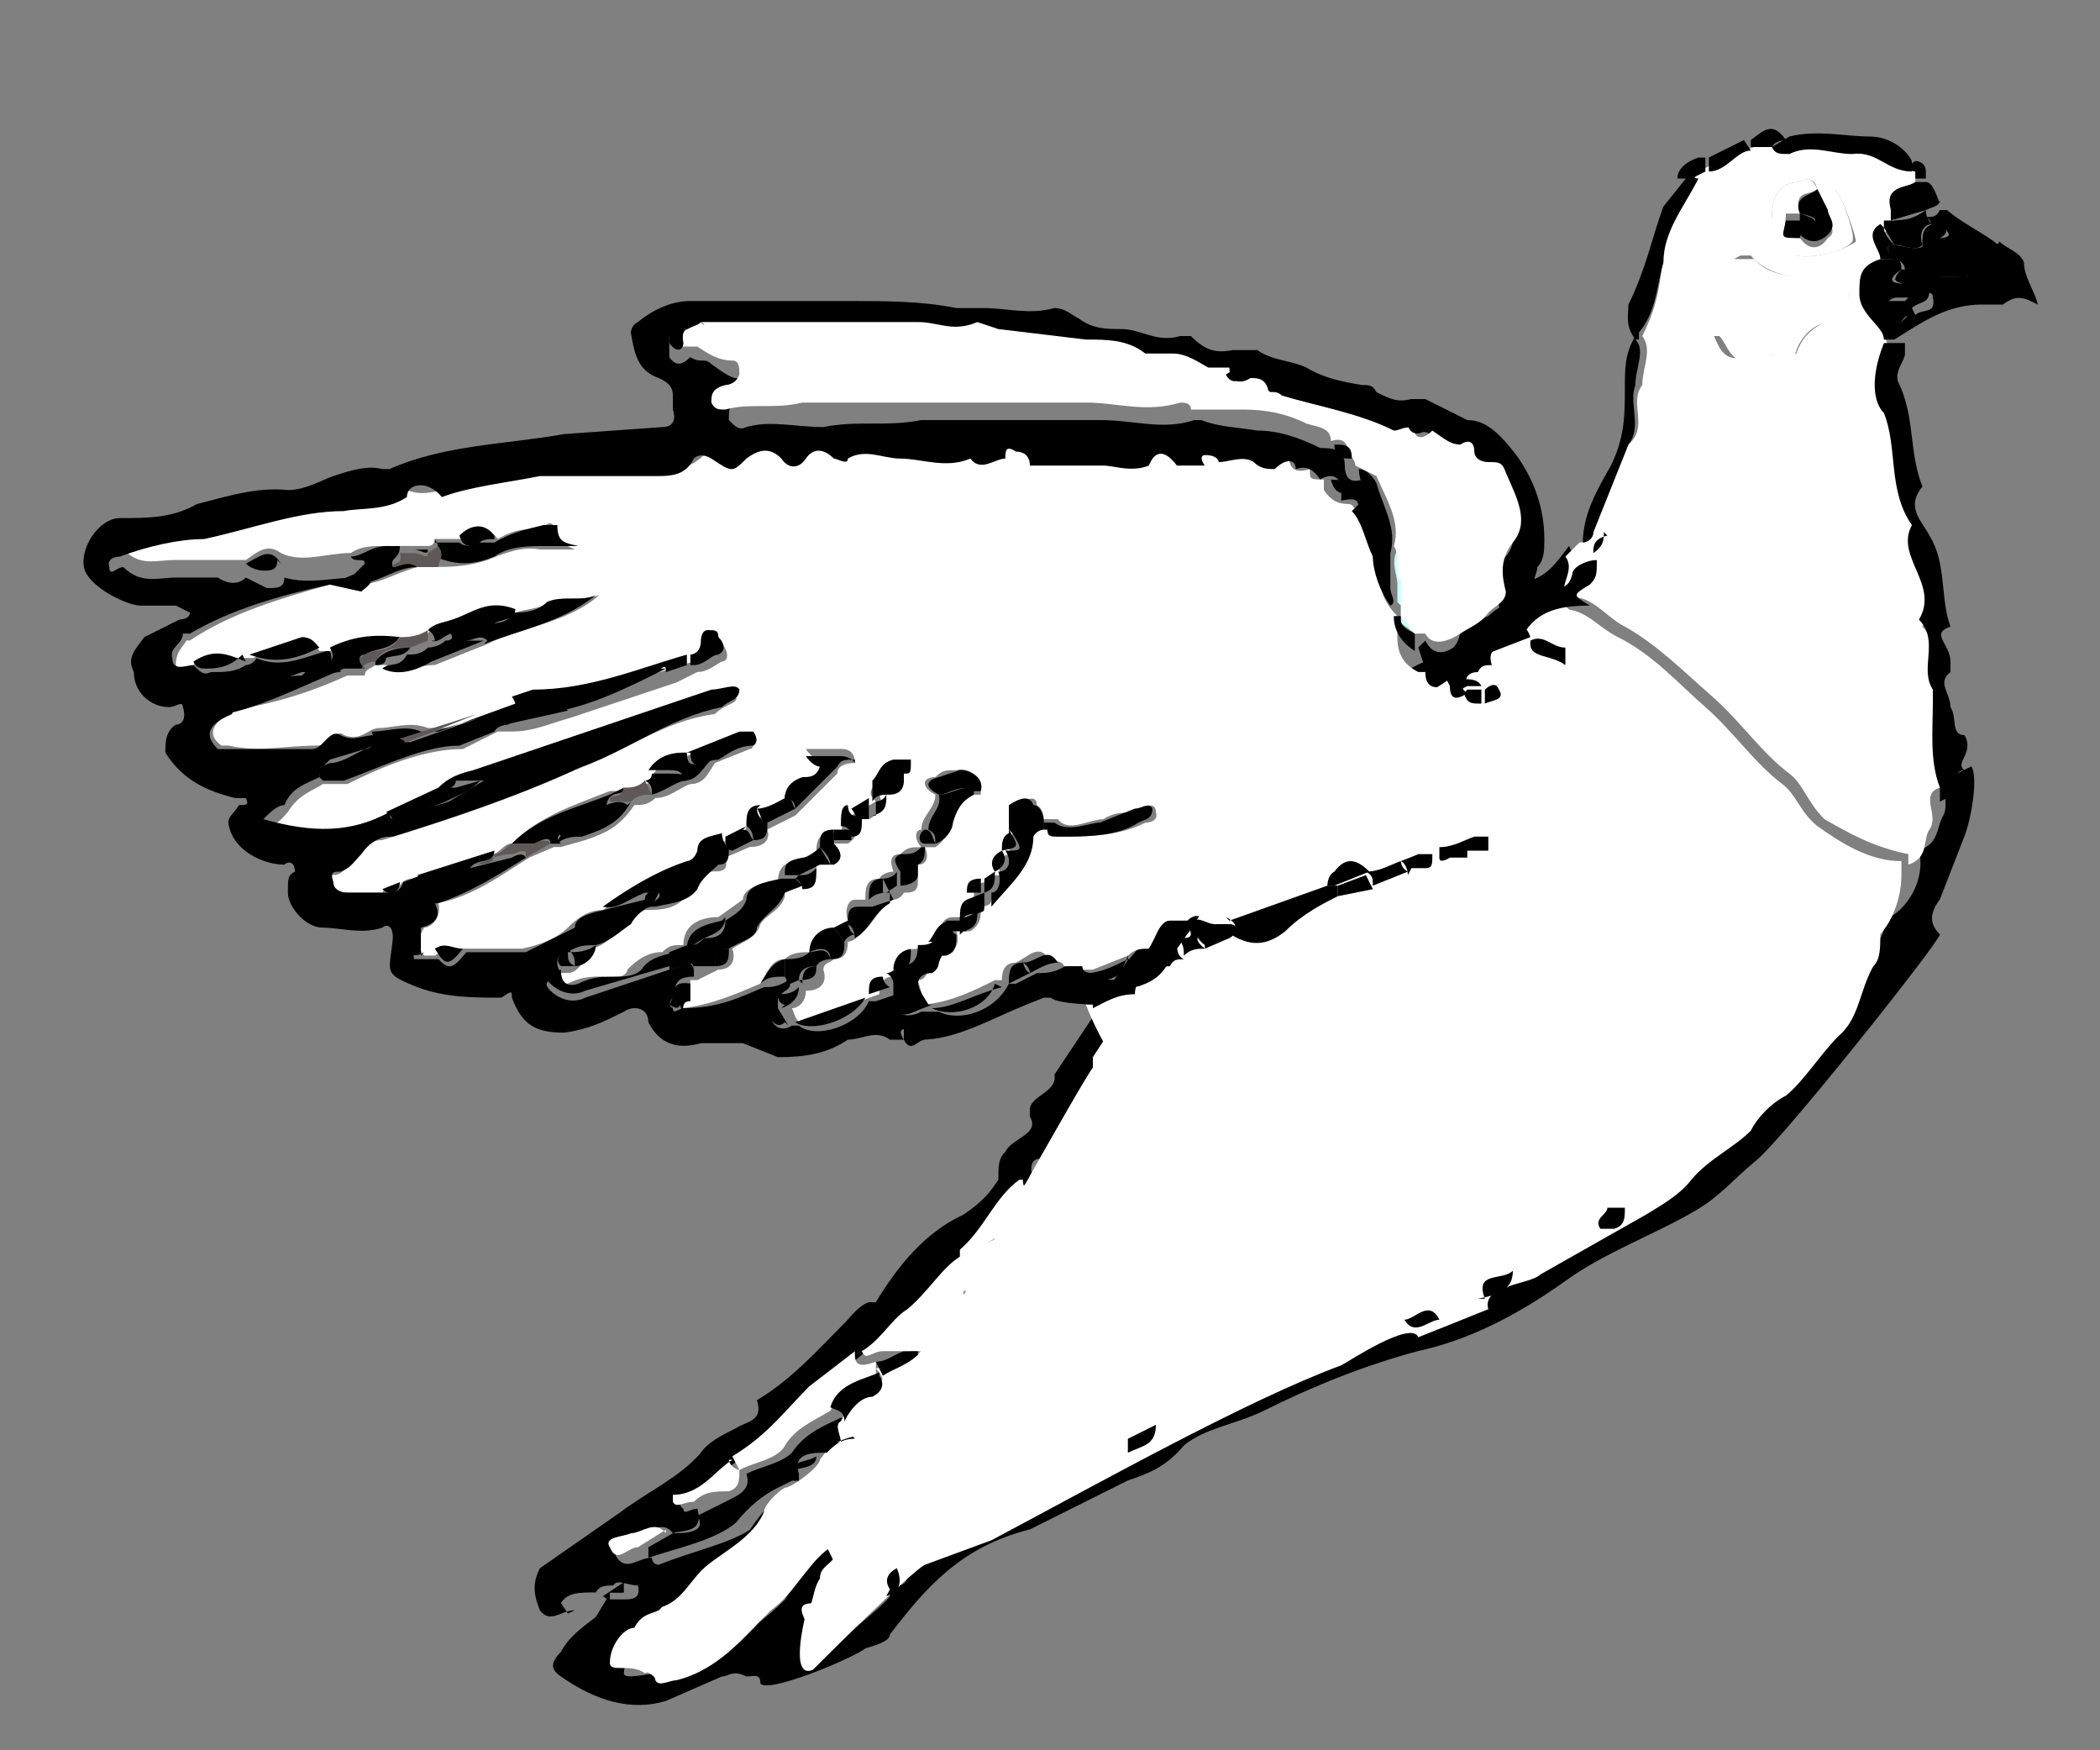 <?xml version="1.0" encoding="utf-8"?>
<!-- Generator: Adobe Illustrator 16.0.0, SVG Export Plug-In . SVG Version: 6.00 Build 0)  -->
<!DOCTYPE svg PUBLIC "-//W3C//DTD SVG 1.1//EN" "http://www.w3.org/Graphics/SVG/1.1/DTD/svg11.dtd">
<svg version="1.1" id="Layer_1" xmlns="http://www.w3.org/2000/svg" xmlns:xlink="http://www.w3.org/1999/xlink" x="0px" y="0px"
	 width="60px" height="50px" viewBox="0.625 10.625 60 50" enable-background="new 0.625 10.625 60 50" xml:space="preserve">
<rect x="0.625" y="10.625" width="60" height="50" fill="#808080" stroke="none"/>
<g id="doveBody">
	<path d="M63.45,30.325c0,0-0.2-0.3,0-0.4"/>
	<path d="M17.05,56.625c-0.4,0-0.7,0.4-1,0c-0.2-0.5-0.2-0.8,0-1.2l2.3-1.6c0.8-0.601,1.7-1,2.3-1.7c0.2-0.3,0.6-0.5,1-0.7
		c0.3-0.198,0.8-0.198,0.6-0.8c1-0.6,1.7-1.398,2.5-2.2c0.2-0.198,0.4-0.5,0.7-0.6h0.2c0.6-1,1.4-2,2.5-2.5c0.6-0.4,0.8-0.7,1-1
		c0-0.4,0-0.601,0.2-0.8c0.2-0.4,1-0.5,0.7-1v-0.2c0-0.4,0.8-0.5,0.7-1l1.2-1.8c0.5-1,1-1.7,2-2.602c0.399-0.8,1-1.6,1.6-2.3
		c0.601-0.7,1-1.6,2-2c0.3-0.3,0.3-1,0.8-1c0.301,0,0.801,0,0.7-0.7l0.7-0.3c0.3-0.2,1,0,0.8-0.8c0.3,0,0.5-0.2,0.8-0.3
		c0.4-0.2,1-0.2,1-1l0.801-0.3c0.5-0.5,1-0.3,1-1c0.601,0,1-0.6,1.301-1c0.3,0.5-0.2,1,0,1.3l-1.5,0.7c-0.301,0.2-0.5,0.4-0.301,0.7
		c-1,0.4-1.399,1.2-2.301,1.6c-0.5,0.8-1.3,1-2,1.6c-0.699,0.4-1.3,1-2,2l-2,2.4c-0.699,0.8-1,1.701-2,2.5l-1.3,2.301
		c-0.2,0-0.6,0.5-0.3,1c-0.4,0-0.6,0.199-0.8,0.6c0,0.301,0,0.7-0.6,0.801c-0.3,0-0.3,0.301-0.2,0.601h-0.1c-0.7,0.6-1,1.5-1.8,2
		v0.2c-0.6,0.3-1,1-1.5,1.5c-0.6,0.398-0.8,1-1.5,1.3l-1.2,1c-0.8,0.8-1.4,1.5-2.3,2c-0.5,0.3-1,1-1.6,1c0,0-0.2,0.3,0,0.399
		c0,0.199,0.2,0,0.4,0c0.2,0.699-0.4,0.601-0.7,0.699c-0.3-0.398-0.7,0-1,0c-0.2,0.301-0.8,0.4-0.6,0.7c0.3,0.399,0.6,0,1,0
		c0,0,0,0.2,0.2,0.2c1-0.4,2-0.6,2.6-1c0.4-0.6,0.8-1,1.2-1c0,0,0.2,0.3,0,0.4c-0.3,0-0.4,0-0.5,0.299c-0.3,0.701-1,1-1.5,1.399
		c-0.5,0.5-0.7,1-1.3,1.302v0.4c-0.2,0-0.5,0-0.7,0.3c-0.3,0.2-0.8,0.601-0.8,1c0,0.2,0.7,0,1,0v0.2c1.3-0.6,2.6-1.3,3.6-2.3
		c0.4-0.7,1-1,1.3-2h0.4c0,0.399,0.2,0.6,0.3,0.7c-0.6,0.3-1,0.699-1,1.398c-0.7,0.301,0.3,1-0.2,1v0.4h0.2c0.2,0,1.8-1.301,2-1.6
		c0-0.201,0-0.302,0.2-0.302c0.3,0,0.4-0.3,0.2-0.6h0.4l5-2.8l1.2-0.5c0.4-0.2,1-0.2,0.8-0.801l7-3c0.4,0.399,0.801,0,1,0
		l1.301-0.699c0.399,0,1-0.2,1-0.801c0.699-0.301,2.199-1.5,2.399-1.301c0,0.2,0.2,0,0.4,0c0.3,0,0.399-0.199,0.3-0.5
		c0.5-0.3,1-0.398,1.398-0.8c0.5-0.7,1.201-1,1.802-1.5l0.8-1c0.8-0.3,1-1.2,1.6-1.7c0.602-0.6,0.801-1.398,1.301-2
		c0-0.3,0.399-0.6,0.301-1c0.699-0.3,1.199-1.2,1-2c0.6-0.2,0.5-0.7,0.699-1c0.199-0.4-0.199-1,0.399-1.2l0.4-0.2
		c0.198,0.3,0,1.5-0.2,2l-0.7,1.8c-0.3,0.4-0.3,0.7,0,1c0,0.2-4.6,6-5.3,6.5c-0.602,0.5-1,1-1.7,1.4c-1.2,0.698-2.6,1.198-3.7,2
		c-1.398,1-2.8,1.698-4.199,2c-1.5,0.398-3,1-4.399,1.698c-0.8,0.399-1.7,0.5-2.301,1c-0.5,0.601-1,0.802-1.6,1l-2.8,1.399
		c-2,0.5-3,1.701-4,3c0,0.201-0.4,0.301-0.7,0.4c-0.4,0.301-2.8,1.301-3,1c0-0.301-0.2-0.199-0.4-0.199c-0.4-0.201-0.5,0-0.7,0
		l-1.6,0.699c-1,0.301-2,0-3-0.699c-0.3-0.201-0.3-0.4,0-0.701c0.2-0.399,0.6-0.699,1-1l0.3-0.5h0.5c0.2,0,0.5,0,0.4-0.399
		c-0.3,0-0.6-0.198-0.7,0c-0.2,0-0.4,0-0.5,0.2c-0.5,0-0.8,0-1,0.3l0.2,0.302L17.05,56.625z"/>
	<path fill="#FFFFFF" d="M56.05,33.125c-0.6,0.2,0,0.8-0.3,1.2c-0.2,0.3,0,0.8-0.602,1v-0.3c-1-0.2-1.698-0.6-2.398-1
		c-0.5-0.5-0.602-1-1-1.3c-0.8-0.6-1.4-1.5-2.2-2.2c-0.8-0.7-1.6-1.5-2.5-2c-0.6-0.3-1-1-1.7-0.8c-0.199-0.4,0.301-0.8,0-1.2
		l0.4-0.4c0,0,0.3,0,0.398-0.3l1-2.5c0.602-0.5,0-1.2,0.4-1.7c0-0.5,0.301-1,0-1.4c0.5-1,0.5-1.6,0.6-2.3c0-1,0.602-1.6,1-2.4
		l0.4-0.2c0.5,0,0.801-0.4,1.2-0.5h0.601c0,0,0.199,0.2,0.5,0c0.601-0.2,1.199,0,1.799,0c0.701,0,1,0.7,1.701,0.6v0.4
		c-0.201,0.2-0.801,0-0.601,0.7v0.5l-0.2,0.2c-0.6,0.2-0.199,0.6,0,1c-0.6,0-0.8,0.4-0.699,1c0,0.5,0.699,0.8,0.699,1.3
		c-0.4,0.8-0.3,1.6,0,2c0.4,1,0,2.3,0.801,3.2c-0.5,1,0.799,1.8,0.199,2.8c0.6,0.6,0,1.4,0.4,2v0.3c0,1,0,1.7,0.199,2.5
		L56.05,33.125z M52.55,16.125c0-0.3-0.2-0.5-0.5-0.3c-0.399,0-0.8,0.2-0.8,1c0,0.4,0,0.8,0.398,1c0.5,0.3,1.602,0,2-0.3
		c0-0.2-0.398-1.3-0.6-1.5h-0.5L52.55,16.125L52.55,16.125z M49.55,20.125c0.2,0.4,0.3,1,1.2,0.6h0.398c0.4,0.2,0.701,0,0.802,0
		c0.198-0.6,0.6-0.8,1-1c0.399,0,0.5-0.6,0.5-0.8c0-0.4-0.4,0-0.601,0h-0.201c-0.6-0.5-1.398-0.3-2-1H50.35c-0.801,0.4-1,1-0.5,2.3
		l-0.201-0.2L49.55,20.125z"/>
	<path d="M56.05,33.125c-0.3-0.8-0.2-1.6-0.2-2.5v-0.3c-0.398-0.6,0.2-1.4-0.398-2c0.6-1-0.7-1.8-0.2-2.7c-0.7-1-0.399-2.2-0.8-3.2
		c-0.301-0.3-0.4-1,0-2h0.6v0.3c0,0.2-0.3,0.5-0.199,0.8c0.5,1,0.299,2,0.699,3c-0.5,0.6,0,1,0.2,1.4c0.5,0.8,0.3,1.8,0.601,2.6
		c-0.601,0.2,0,0.5,0,1v0.3c-0.399,0.3,0,0.6,0,1c0.199,0.3,0,0.8,0.399,0.8c0.3,0.5-0.3,0.8,0,1c-0.3,0-0.3,0.4-0.3,0.7l-0.4,0.2
		v-0.2L56.05,33.125L56.05,33.125z"/>
	<path d="M55.05,20.325h-0.6c0-0.4-0.7-0.7-0.7-1.3c0-0.5,0-0.8,0.6-1h0.301c0.199,0,0.301,0,0.301,0.3c-0.602,0.4,0,0.4,0,0.4
		c0.6-0.2,1-0.2,1.5-0.2c0.3,0,1.199,0,1-0.8c0,0,0.199,0,0.3-0.2c0.2,0.2,0.601,0.3,0.7,0.6c0,0.4,0.3,0.8,0.398,1.2
		c-0.398-0.2-0.6-0.3-1,0h-0.6c-1,0-1.7,0.5-2.5,1H55.05z M55.35,19.625c0.2-0.2,0.602,0,0.5-0.5c0-0.3-0.398,0-0.6,0h-0.4
		c-0.3,0-0.3,0.2-0.3,0.4c0,0.2,0,0.3,0.4,0.3l0.198-0.2H55.35z"/>
	<path d="M47.35,20.325c0.301,0.3,0,0.8,0,1.3c-0.199,0.5,0.2,1.2-0.199,1.7l-1,2.5c0,0.2-0.199,0.3-0.301,0.3
		c0-0.8,0.4-1.5,0.801-2.2c0.399-0.8,0.399-1.5,0.399-2.2c0-0.6,0-1,0.3-1.5V20.325z"/>
	<path d="M47.35,20.325c-0.3-0.4-0.199-0.7-0.199-1c0.5-1,0.699-2,1-2.8l0.801-1c0,0,0,0.2,0.199,0.2c-0.399,0.8-1,1.5-1,2.4
		c-0.2,0.7-0.2,1.4-0.7,2v0.2H47.35z"/>
	<path d="M55.05,18.325c0-0.2-0.2-0.3-0.399-0.3c0-0.2-0.199-0.3,0-0.4c0.399,0,0.699,0.2,1,0c0,0,0.301,0,0.399-0.2
		c0,0,0.4,0,0.2-0.2c0-0.2-0.3,0-0.4,0c0,0,0-0.3-0.199-0.4c0.199,0,0.301,0,0.399-0.2h0.2c0.6,0.5,1.2,0.7,1.7,1.2
		c-0.302,0-0.4,0-0.601,0.2c-1-0.3-1.701,0.3-2.601,0.6l0.2-0.2L55.05,18.325z"/>
	<path d="M55.25,15.525c-0.7,0-1-0.6-1.7-0.5c-0.6,0-1.2-0.3-1.8,0c-0.3,0-0.4,0-0.5-0.2l0.5-0.3c0.8-0.2,1.6,0,2.3,0
		c0.5,0,1,0.3,1.2,0.7v0.2V15.525z M56.05,16.325c0,0.2-0.2,0.2-0.399,0.3c-0.199-0.7-0.699,0-1,0c-0.199-0.7,0.399-0.6,0.699-0.8
		h0.301c0.199,0,0.301,0.4,0.399,0.6V16.325z"/>
	<path d="M50.648,14.925c-0.398,0-0.698,0.6-1.198,0.6v-0.4l1-0.5L50.648,14.925z"/>
	<path d="M50.648,14.925v-0.3c0.302-0.2,0.602-0.6,1,0c0,0-0.299,0-0.398,0.2h-0.602V14.925z M49.35,15.125v0.4l-0.399,0.2h-0.4
		c0-0.3,0.3-0.5,0.601-0.6H49.35z M55.648,15.725H55.35v-0.2c-0.201,0-0.201-0.2,0-0.3c0,0,0.299,0,0.299,0.3V15.725z"/>
	<path fill="#FFFFFF" d="M31.85,40.825l1.3-2c1-0.7,1.4-1.6,2-2.4c0.8-0.6,1.498-1.5,1.998-2.399l2-2c0.802-0.5,1.602-0.8,2-1.5
		c1-0.4,1.602-1.2,2.5-1.6h0.201c1.199,0.3,2.399,0.7,3.199,1.6c0.7,0.7,1.6,1.4,2,2.4c0,0,0,0.2,0.301,0.3c0.799,0.6,1.299,1.4,2,2
		l2,1.4c0.299,0,0.799,0,1,0.601c0,0.5,0,0.8-0.201,1c-0.398,0.699-0.398,1.5-1,2c-0.5,0.5-1,1.301-1.5,1.699
		c-0.398,0.2-0.799,0.602-1,1c-0.5,0.5-1.198,0.801-1.698,1.4c-0.302,0.4-0.802,0.699-1.302,1l-3,1.699
		c-0.299,0.301-1.698,0.301-1.5,1l-2,0.801c-0.198-0.5-2,0.699-2.198,0.8c-2.7,1-6.8,3.3-10,5l-1.9,0.7c-0.4,0.199-3,2.8-3.2,3
		c-0.7,0.3-0.2-1.6-0.2-1.6c0.2-0.201,0.2-0.701,0.4-1c0-0.4,0.4-0.4,0.5-0.802c0-0.399-0.3,0-0.3-0.198c0-0.5,2-2.302,2-2.602
		s0-0.5-0.2-0.5l0.4-0.8c1.2-2.4,5.2-9.5,5.4-9.7V40.825L31.85,40.825z"/>
	<path fill="#FFFFFF" d="M43.05,33.925c0.601,0,1,0.5,1,1v2.4c0.5,2.3,0.601,4.399-0.5,6.3c-0.6,1-1.5,2-2.8,2.3c-0.4,0.2-1,0-1.3,0
		c-1.2,0-2.4-0.399-3.5-1c0,0-0.302,0-0.302-0.198c0-0.201-0.199-0.201-0.299-0.4c-0.4-0.5-1.201-0.7-1-1.5
		c0.199,0,0.301,0,0.399-0.2c0.198,0,0.3-0.2,0.198-0.5c0.802-0.7,1.602-1.399,1.802-2.5c0-0.3,0.2-0.3,0.3-0.399
		c0.5-0.399,1-0.301,1-1c0-0.601,0.301-1,1-1.399l1-0.5c0.5,0,0.6-0.2,0.4-0.5c0.398,0,0.398-0.6,0.5-0.8c0-0.4,0.5-0.5,1-0.7l1-0.4
		h0.101V33.925z M54.05,37.325c0-0.5-0.5-0.4-0.7-0.5c-0.8-0.3-1.3-1-2-1.4c-0.8-0.3-1.3-1.2-2-2h-0.3c-0.5-1-1.399-1.8-2.2-2.6
		c-0.8-0.8-2-1.3-3.199-1.7h-0.2c-0.2-0.2,0-0.4,0.3-0.5c0.5,0,1-0.3,1.5-0.6c0.7,0,1,0.5,1.6,0.8c1,0.5,1.7,1.3,2.5,2
		c0.801,0.7,1.4,1.6,2.2,2.2c0.4,0.3,0.5,0.8,1,1.2c0.7,0.5,1.5,1,2.4,1v0.4c0,0.8-0.4,1.7-1,2v-0.3H54.05z M18.55,57.525l1-1
		c0.6-0.2,0.8-0.801,1.3-1.2c0.5-0.4,1.3-0.8,1.6-1.5c0-0.2,0.4-0.601,0.6-0.7c0.2,0,1-0.6,1-0.8c0,0,3.2-4.3,1.7-1.8
		c0.3-0.2,0.8-0.2,0.5-1c0.3,0,2-0.801,2.3-1c0.2,0,2,1.5,2.2,1.3c0.3,0.5-0.8,3-1.6,3.2c-0.2,0-4.2,0.699-4,1v0.699
		c0,0-0.2,0-0.3-0.199c-0.2-0.4-0.4-0.5-0.5,0v0.3c-0.7,0.5-1,1.3-1.7,1.8c-0.8,0.8-1.5,1.7-2.7,2c-0.2,0-0.5,0.2-0.6,0
		c0-0.3-1-0.398-1-0.5c0.3,0,0-0.2,0.5-0.6h-0.2H18.55z"/>
	<path fill="#FFFFFF" d="M19.55,56.925c0.5,0.302,0,0.4-0.2,0.5c0,0.302-0.5,0.302-0.4,0.601c0,0.301,0.2,0,0.4,0
		c1.2-0.299,2-1.199,2.7-2c0.7-0.5,1-1.299,1.8-1.799v-0.201c0-0.5,0.3-0.5,0.5,0c0,0,0.2,0.201,0.4,0v0.301c-0.2,0,0,0.3,0,0.5
		c0,0.3,0,0.4-0.3,0.4l-0.3-0.602c0-0.2,0-0.3-0.2,0c-0.2,0.602-0.8,1-1.3,1.602c-1,1-2.2,1.698-3.6,2.198c-0.4-0.3-1,0-1-0.3
		c0-0.5,0.4-1,0.7-1c0.2-0.398,0.5-0.398,0.7-0.5L19.55,56.925z"/>
	<path d="M23.25,52.925l-0.4,0.2c-0.4,0.2-0.8,0.5-1.2,1c-0.6,0.5-1.6,0.7-2.5,1v-0.3l0.7-0.4c0.3,0,1,0,0.7-0.5l1-0.5
		c0.4-0.198,0.5-0.399,0.4-0.698c0.4-0.201,1-0.302,1.3-0.602c0.4-0.6,1-0.8,1.4-1c0,0,0.3,0,0.4,0.2c-0.3,0-0.2,0.2,0,0.399
		c-0.4,0-0.6,0.199-0.8,0.399c-0.4,0-1,0-0.8,0.601v0.2H23.25z"/>
	<path fill="#FFFFFF" d="M25.05,49.325c0.7-0.3,1-1,1.5-1.3c0.6-0.5,1-1.2,1.5-1.5l1.6-0.801c0,0,0,0.301,0.2,0.399
		c-0.4,0.2-0.3,0.399-0.2,0.7l-1.5,0.699c-0.2,0.5-0.7,1-1.3,1.201c-0.2,0-0.2,0.299-0.2,0.5h-0.8c-0.3,0-0.5,0.299-0.6,0
		L25.05,49.325z"/>
	<path fill="#FFFFFF" d="M25.05,49.325c0,0.399,0.3,0.3,0.6,0.2v0.399c-0.4,0.302-1,0.4-1.3,1c-0.5,0.302-1,0.5-1.3,1
		c-0.2,0.4-1,0.5-1.3,0.7l-0.2-0.398c1-0.602,1.5-1.302,2.2-2l1.3-1V49.325z"/>
	<path fill="#FFFFFF" d="M24.65,51.825c0-0.2-0.2-0.5,0-0.601c0.3-0.601,0.6-0.801,1-1c0.2,0,0.3-0.199,0-0.5l1.4-0.399v0.3
		c0,0.5-0.4,1-1,1c-0.2,0.3-0.7,0.3-0.5,1c-0.3,0-0.6,0-1,0.2H24.65z M23.85,56.525c0,0.3,0.3,0.3,0.6,0.199l1.2-0.5
		c0,0-1.7,1.5-2,1.5v-0.3c0.4-0.198-0.6-1,0.2-1V56.525z M29.85,44.325c0,0.5,0.4,0,0.6,0.3c0,0.5-0.7,0.602-0.8,1l-1.6,1v-0.3
		c0.7-0.601,1-1.5,1.7-2H29.85z M26.45,49.325c0-0.3,0-0.601,0.2-0.601c0.6-0.301,1-0.699,1.5-1.199c0,0.398,1,0.8,0,1.3
		c-0.4-0.4-0.7,0-1,0.399h-0.5L26.45,49.325z M21.45,52.325c0,0,0,0.2,0.3,0.3c0,0.3,0,0.5-0.3,0.602c-0.4,0-0.7,0-1,0.299
		c-0.3,0-0.5,0.201-0.6,0v-0.199c0.8,0,1.2-0.7,1.7-1L21.45,52.325L21.45,52.325z M19.65,54.325l-0.8,0.5c-0.3,0-0.6,0.5-0.8,0
		c-0.2-0.3,0.4-0.3,0.6-0.4c0.3,0,0.7-0.399,1,0V54.325z"/>
	<path fill="#FFFFFF" d="M24.65,55.125c0,0.7,0,1.2-0.8,1.4C23.85,55.825,24.15,55.525,24.65,55.125z M26.85,49.325
		c0.4-0.5,0.7-1,1.3-0.5c0,0.399-0.6,0.399-1,0.6h-0.2L26.85,49.325z M31.55,44.625c0-0.3-0.5-0.7,0-1l0.4,0.8v0.7
		c-0.5,0-0.5-0.2-0.6-0.3L31.55,44.625z"/>
	<path d="M43.05,47.727c-0.3-0.802,0.5-0.5,0.8-0.802c0,0.601-0.5,0.7-1,0.802H43.05z"/>
	<path d="M32.85,52.125v-0.398l0.8-0.4C33.65,51.925,33.25,51.925,32.85,52.125z"/>
	<path fill="#FFFFFF" d="M29.65,46.825c0-0.3-0.2-0.5,0.2-0.7l0.3,0.7v0.3c-0.2,0-0.2-0.2-0.3-0.3H29.65z"/>
	<path d="M46.55,45.125h0.5c0,0.3,0,0.5-0.3,0.602h-0.4C46.148,45.425,46.55,45.325,46.55,45.125z"/>
	<path d="M40.75,48.325c0.3,0,0.7-0.601,1,0C41.45,48.325,41.05,48.825,40.75,48.325z"/>
	<path d="M18.05,56.525c0,0,0-0.2-0.2-0.301l0.6-0.399v0.3h-0.4v0.2V56.525z"/>
	<path d="M26.05,56.025c-0.2-0.301,0-0.5,0.2-0.602c0.2,0.5,0,0.7-0.3,0.801L26.05,56.025z"/>
	<path fill="#FFFFFF" d="M49.55,20.325c-0.5-1.4-0.3-2,0.601-2.3h0.6c0.5,0.6,1.3,0.4,2,0.8c0.3,0,0.7-0.3,0.7,0c0,0.3,0,0.8-0.5,1
		c-0.4,0-0.802,0.3-1,0.8c0,0.2-0.4,0.3-0.601,0.2c0,0-0.301-0.2-0.301,0c-1,0.4-1-0.3-1.3-0.6h-0.2L49.55,20.325L49.55,20.325z
		 M52.55,16.025h0.5c0.2,0.2,0.601,1.3,0.5,1.5c-0.2,0.3-1.399,0.6-2,0.3c-0.399-0.2-0.399-0.6-0.3-1c0-0.8,0.398-1,0.8-1
		C52.35,15.625,52.45,15.825,52.55,16.025c-0.2,0.2-0.7,0-0.5,0.7H51.65c0,0.4-0.199,0.7,0.399,0.7c0.3,0.4,0.601,0.3,0.8,0
		c0.301-0.2,0-0.4,0-0.6l-0.3-0.6V16.025z"/>
	<path d="M55.55,17.625c-0.2,0.2-0.5,0-0.8,0l-0.3-0.5v-0.2c0.5,0,0.8,0,1.198-0.3c0,0,0,0.3,0.201,0.4
		C55.55,17.025,55.45,17.325,55.55,17.625z"/>
	<path d="M55.648,16.625l-1,0.3v-0.4c0.302,0,0.802-0.6,1,0V16.625z"/>
	<path d="M54.45,17.125c0,0.2,0.198,0.4,0.3,0.5c-0.3,0-0.2,0.2,0,0.4h-0.4c0-0.3-0.5-0.7,0-1L54.45,17.125z"/>
	<path d="M55.05,18.325c0.8-0.3,1.601-1,2.5-0.6c0.3,1-0.6,0.7-0.8,0.8c-0.602,0-1,0-1.5,0.2c-0.3,0-0.7,0-0.3-0.4H55.05z
		 M55.35,19.625c-0.199,0-0.3,0-0.398,0.2c-0.5,0-0.602,0-0.602-0.3c0-0.2,0-0.3,0.301-0.3h0.399c0.3-0.3,0.601-0.6,0.7-0.3
		c0,0.4-0.3,0.3-0.5,0.5L55.35,19.625z"/>
	<path d="M55.55,17.625c0-0.3,0-0.5,0.3-0.6c0,0,0.301-0.2,0.4,0c0,0.2,0,0.3-0.2,0.4c0,0.3-0.3,0.3-0.5,0.4V17.625z"/>
	<path d="M23.25,52.925c-0.2-0.6,0.4-0.5,0.7-0.698c0,0.398-0.6,0.299-1,0.5h0.2L23.25,52.925z M25.75,49.925
		c0.2,0.302,0,0.5-0.2,0.601c-0.3,0-0.6,0.301-0.8,0.701c0-0.302-0.2-0.302-0.4-0.4c0.2-0.7,1-0.801,1.4-1V49.925z"/>
	<path d="M26.85,49.325c-0.3,0.3-0.7,0.399-1,0.6l-0.2-0.399c0.3,0,0.5-0.2,0.8-0.301h0.4V49.325z"/>
	<path d="M52.05,16.725c-0.2-0.5,0.3-0.5,0.5-0.7l0.3,0.6c0,0.2,0.301,0.4,0,0.7c-0.199,0.2-0.5,0.3-0.8,0
		C52.05,17.125,53.05,16.925,52.05,16.725z"/>
	<path d="M52.05,16.725c1,0.3,0,0.4,0,0.7c-0.6,0-0.5,0-0.399-0.5h0.399V16.725z"/>
</g>
<g id="doveWingsA">
	<path fill="#FFFFFF" d="M31.55,39.325h0.3l1-0.5c0.6,0,1-0.3,1.2-0.8l0.399-0.2c0.201,0,0.4,0,0.601-0.2c0.2,0,0.399,0,0.601-0.2
		c0.601,0.5,1.199,0.4,1.699,0c0.5-0.5,1-0.8,1.602-1c0.199-0.2,0.5-0.2,0.8-0.3l1-0.4h0.399c0,0,0.301-0.2,0.199-0.4
		c0-0.3-0.199-0.3-0.3-0.2H40.65l-1,0.4c-0.301-0.4-0.601-0.4-1,0v0.4l-3,1H35.35c-0.3,0-0.5-0.3-0.8,0h-0.5
		c-0.3,0-0.4,0.5-0.6,0.801c-0.2,0-0.4,0-0.6,0.199l-1,0.4h-0.8c0-0.2-0.2-0.3-0.4-0.2c-0.3-0.6-0.6-0.2-1,0c-0.3,0-0.4,0.2-0.4,0.5
		h-0.2c-0.6,0.3-1.2,0.602-2,0.7l-0.2-0.7c0.2,0,0.3-0.2,0.3-0.398c0.2-0.201,0.3-0.4,0.5-0.4c0.3,0,0.4-0.3,0.3-0.6h0.4
		c0.3-0.2,0.3-0.4,0.3-0.7c0,0,0.3,0,0.3-0.2c0.6-0.5,1-1,1.2-1.8c0-0.2,0.2-0.3,0.4-0.2l0.3,0.2c0.8,0,1.7,0,2.5-0.4
		c0,0,0.4,0,0.3-0.3c0-0.3-0.3-0.2-0.5,0c-0.4,0-0.7,0-1,0.2c-0.4,0-1,0.4-1.3,0h-0.4c0,0,0-0.3-0.2-0.4c0-0.3-0.3-0.2-0.5,0h-0.2
		c0.2,0.3,0,0.5,0,0.8c0,0.2-0.2,0.4,0,0.6c-0.4,0-0.5,0.3-0.3,0.6c-0.2,0-0.3,0-0.4,0.2c-0.4,0-0.4,0.2-0.4,0.5
		c-0.2,0-0.3,0.2-0.2,0.5h-0.4c-0.4,0-0.4,0.5-0.4,0.7l-0.6,0.2c-0.4,0-0.5,0.299-0.5,0.6l-0.2,0.199c-0.3,0-0.4,0.201-0.4,0.5
		l-2.2,0.801c-0.2,0-0.2-0.2-0.3-0.4c0.2,0,0.4-0.199,0.4-0.5c0.5,0,0.6-0.3,0.5-0.6c0-0.2,0.2-0.2,0.3-0.301
		c0.3,0,0.4-0.199,0.4-0.5c0,0,0.2,0,0.3-0.2c0.4-0.2,0.5-0.7,1-1l0,0c0,0,0.2,0,0.3-0.2c0.2,0,0.4,0,0.4-0.3v-0.5
		c0.3,0,0.3-0.3,0.2-0.5h0.3c0.3-0.2,0.4-0.5,0.5-0.7c0-0.3,0.2-0.6,0.6-0.8h0.2c0-0.5-0.3-0.8-0.7-0.7c-0.3,0-0.4,0-0.6,0.2
		c-0.4,0-0.4,0.3,0,0.5c0,0.4-0.4,0.6-0.4,1c-0.2,0-0.2,0.3,0,0.5c-0.3,0-0.4,0-0.6,0.2c-0.3,0-0.3,0.2-0.2,0.5c0,0-0.3,0-0.4,0.2
		c-0.4,0-0.4,0.3-0.4,0.6h-0.3c-0.2,0-0.3,0.3-0.2,0.6l-0.4,0.199c-0.4,0-0.6,0.3-0.7,0.7c-0.2,0-0.5,0-0.7,0.2
		c-0.4,0-0.5,0.398-0.7,0.699c-0.7,0.301-1.4,0.601-2.2,0.699c0,0,0-0.199,0.2-0.3v-0.5h0.2l0.6-0.3c0.4,0,0.5-0.301,0.4-0.6
		c0.3-0.2,0.7-0.301,0.8-0.7c0.2-0.3,0.6-0.4,0.7-0.8v-0.2c0.3,0,0.4,0,0.6-0.2c0.3,0,0.3-0.2,0.3-0.5h0.3c0.3,0,0.4-0.3,0.2-0.6
		h0.4c0.3-0.2,0.3-0.4,0.2-0.7h0.4c0.4-0.2,0.4-0.4,0.3-0.7c0,0,0.3,0,0.2-0.4v-0.2c0.3,0,0.4,0,0.3-0.3h-0.2
		c-0.3,0-0.3,0.4-0.4,0.6c-0.2,0.2-0.2,0.3,0,0.5l-0.7,0.4c-0.4,0-0.2,0.3-0.3,0.5h-0.3c-0.3,0-0.4,0.2-0.4,0.5l-0.5,0.3
		c-0.4,0-0.6,0.2-0.6,0.6c-0.5,0-1,0.2-1,0.5l-0.7,0.5c-0.5,0-1,0.2-1,0.8c-0.3,0-0.4,0-0.6,0.2c-0.4,0-0.7,0.199-1,0.5
		c0,0.199-0.4,0.3-0.7,0.199c-0.3,0-0.6,0-1,0.201c-0.2,0-0.4,0-0.4-0.302h0.4c0.3,0,0.5-0.399,0.6-0.699c0.4,0,0.7-0.4,1-0.601
		c0-0.2,0.4-0.399,0.6-0.5c0.4,0,1,0,1.2-0.5c0-0.3,0.4-0.5,0.7-0.6c0.3,0,0.5,0,0.4-0.4l0.7-0.3c0.4,0,0.6-0.2,0.5-0.5l0.8-0.4
		l1.2-1.2c0-0.2,0.2-0.3,0.5-0.3c0-0.4-0.3-0.4-0.4-0.4h-1c0.2,0.3,0.4,0.3,0.4,0.5c0,0.3-0.3,0.3-0.5,0.4c-0.3,0-0.5,0.3-0.5,0.7
		l-0.8,0.402c-0.3,0-0.3,0.3-0.4,0.5c-0.2,0-0.4,0-0.6,0.2c-0.3,0-0.6,0-0.7,0.5c0,0.2-0.2,0.2-0.3,0.2c-1,0.2-1.7,0.7-2.4,1.2
		c-0.4,0-0.7,0.2-1,0.5c-0.3,0.3-0.8,0.5-1.3,0.601h-1.7c-0.3,0-0.5,0-0.8,0.199h-0.3c-0.2-0.199-0.2-0.5,0-0.8
		c0.2,0,0.5-0.3,0.4-0.7c1-0.2,1.8-0.8,2.6-1.3l0.7-0.3h0.2l0.7-0.2c0.6-0.2,1-0.4,1.4-1c0.2,0,0.4,0,0.6-0.2c0.4,0,0.7-0.3,1-0.4
		c0.4,0,0.5-0.3,0.7-0.6l1-0.4c0,0,0.2,0,0-0.3c0-0.2,0,0-0.3,0c-0.5,0-1,0.3-1.5,0.5c-0.5,0-0.8,0.2-1,0.6c0,0,0,0.2-0.2,0.2
		l-0.6,0.2h-0.4c-1,0.4-2,0.7-2.8,1.5c-0.2,0-0.3,0.2-0.5,0.3l-2.2,0.7c-0.2,0-0.4,0-0.5,0.2c-0.2,0-0.4,0-0.5,0.2h-1
		c-0.3,0-0.5,0-0.6-0.2c0-0.2,0-0.3,0.2-0.3c0.3,0,0.4-0.3,0.6-0.5c0.2-0.3,0.5-0.5,0.8-0.5c2-0.6,3.7-1.2,5.5-2
		c1.4-0.5,2.5-1.4,4-1.6c0.3-0.3,0.7-0.3,0.6-0.5c0-0.2-0.5,0-0.8,0l-7,2.3c-0.2,0-0.5,0.2-0.7,0.5l-1.4,0.7c-1,0.6-2.2,0.6-3.5,0.2
		c0.3,0,0.5-0.3,0.6-0.4c0.3-0.5,0.7-0.6,1-0.8h0.7c1-0.5,2.2-1,3.3-1l1-0.5h0.4c0.6,0,1-0.2,1.7-0.4l3-1l0.6-0.3
		c0.3,0,0.5-0.2,0.7-0.3c0.2,0,0.2-0.3,0-0.5c0,0,0-0.2-0.2-0.2c-0.2,0-0.2,0.2-0.2,0.3c0,0.3-0.3,0.3-0.4,0.4c-1.4,0.4-2.8,1-4.4,1
		c-0.2,0-0.5,0-0.6,0.2l-2,0.7h-0.6c-0.5-0.2-1,0-1.4,0c-0.3,0-0.5,0.4-1,0.2c-0.2-0.2-0.4,0.3-0.7,0.3c-1,0-1.7,0.2-2.6,0h-0.2
		c-0.4-0.3-0.3-0.6,0.3-1c1.2-0.2,2.2-0.5,3.3-1h0.5c0-0.2,0.2-0.2,0.3-0.3h0.3c0.5,0.2,1,0,1.4,0l1.5-0.6c1-0.5,2.3-0.6,3.2-1.4
		c-0.5,0.2-1,0-1.4,0.2c-0.3,0.2-0.7,0.2-1,0.3c-0.7-0.3-1.2,0-1.8,0.3c-0.3,0-0.5,0-0.7,0.3l-1,0.2c-0.6,0-1.2,0-1.8,0.3h-0.3
		c0,0-0.2-0.4-0.5-0.3l-1.4,0.5h-0.3c-0.5,0-1-0.2-1.4,0.2c0,0-0.4,0.2-0.5,0c0-0.4,0.2-0.5,0.3-0.7h0.1c1.2-0.8,2.6-1.2,4-1.6h0.8
		c0.6,0,1-0.3,1.7-0.5h0.4c0.5,0,1,0,1.6-0.2c0.5-0.2,1-0.4,1.5-0.3h1c-0.4-0.2-0.6-0.2-0.6-0.6c0-0.2-0.2-0.2-0.3,0
		c-0.4,0-0.8,0-1.3,0.3c-0.3-0.4-0.7-0.3-1,0h-0.8c0,0,0,0.2-0.2,0.2h-0.4h-0.4h-0.4c-0.4,0-0.7,0-1,0.2c-0.7,0-1.4,0.3-2,0
		c-0.4-0.3-0.7,0-1,0.2h-2c-0.6,0-1,0.2-1.5-0.3l0,0c0.8-0.4,1.7-0.5,2.6-0.6c1.2-0.3,2.5-0.7,3.8-0.8c0.6,0,1.2,0,1.7-0.3
		c0.5,0.2,0.8,0,1.2,0c1-0.4,2-0.5,3-0.6c1,0,2.3-0.2,3.4,0c0.4,0,0.7-0.2,1-0.5c0-0.4,0.3-0.3,0.5,0c0.6,0.2,0.6,0.2,1-0.2
		c0.4-0.3,0.7-0.2,1,0c0,0.3,0.4,0.3,0.6,0c0.2-0.3,0.5-0.2,0.8,0c0,0,0.3,0.2,0.4,0c0.6-0.3,1,0,1.6,0c0.5,0,1.2,0.3,1.8,0
		c0.4,0.4,0.8,0,1,0c0.3,0.4,0.5,0,0.7,0h1.7c0.4,0,1,0.4,1.3,0c0.2,0.5,0.5,0,0.8,0.2h0.7c0,0.3,0.3,0,0.4,0
		c0.299,0,0.699-0.4,0.998-0.2h0.701c0,0.3,0.299,0.4,0.601,0.3c0,0.5,0.3,0.5,0.6,0.4c0,0.3,0,0.3,0.4,0.3v0.3
		c0.198,0.3,0.399,0.4,0.698,0.4c0.201,0,0.201,0.3,0.4,0.3c0.301,0.4,0.4,1,0.5,1.4c0,0.6,0,1,0.5,1.5v0.6c0,0.5,0.2,0.8,0.6,1
		h0.201c0,0.4,0.199,0.5,0.601,0.4c0,0.2,0,0.3,0.198,0.4c0,0.4,0.201,0.4,0.5,0.3c0,0.4,0.201,0.5,0.5,0.4c0.201,0,0.602,0,0.4-0.4
		c0-0.3-0.3,0-0.5,0c-0.199-0.4-0.4-0.4-0.699-0.4c0-0.2,0-0.4,0.299-0.4l0.4-0.2l1.301-0.4c0,0.4,0.601,0.3,1,0.6v-0.4
		c-0.399,0-0.601-0.4-1-0.3c0-0.2-0.201-0.3-0.399-0.2h-0.2c0.398-0.8,1-1,2-1c-0.5-0.3-0.5-0.3,0-0.6c0.2-0.2,0.3-0.3,0.3-0.6
		c0.2,0-4.7,1.8-3.399,5.5c0.399,0.8,1.399,0.5,1.399,0.8c-0.3,0,1.3,1.6,1,1.8c0,0.2,1-2-2.2,0.8c-0.199,0.3-2.398,3-2.699,3.2
		c-0.301,0.4-1.699,0-2.199,0.5l-0.5,0.4l-0.7,0.6l-0.601,0.8c0,0.2-0.801,0.2-1,0.302c-2,1.698-3.5-2.4-3.5-2.4L31.55,39.325
		L31.55,39.325z M42.55,35.125l0.4-0.2v-0.3c0,0,0-0.2-0.302,0c-0.299,0-0.6,0-1,0.2v0.3c0,0.2,0.201,0,0.302,0h0.399H42.55z"/>
	<path d="M30.45,39.125l-0.5,0.2c-1,0.399-2,1-3,1c0,0-0.2-0.3-0.5-0.3c0,0-0.2,0,0,0.3h-0.4c-0.4-0.3-0.8,0-1.2,0
		c-0.6,0.399-1.2,0.5-2,0.5l-1-0.4h-1.2c-0.7,0.2-1.2,0-1.5-0.6c0-0.4-0.4-0.5-0.7-0.3c-0.6,0.3-1,0.5-1.7,0.6c-0.8,0-1.2-0.2-1.5-1
		c0-0.2,0-0.2-0.3,0c-0.8,0-1.6,0-2.4-0.3c-1-0.4-0.8-0.4-0.7-1.4c0-0.399-0.2-0.399-0.3-0.3c-0.6,0.2-1.2,0-1.7,0s-1-0.6-1-1
		s0-0.5,0.2-0.6l0,0c0-0.3-0.2-0.3-0.3-0.2c-0.6,0-1.5-0.4-1.6-1.2c0-0.2,0.2-0.3,0.3-0.5c0.2,0,0.3,0,0.2-0.2h-0.3
		c-0.8-0.2-1.5-0.5-2-1.3c0-0.3,0-0.6,0.3-0.8c0.2,0,0.3-0.2,0.2-0.5c0-0.2-0.2,0-0.4,0c-0.5,0-1-0.4-1-1c-0.2-0.4,0-0.6,0.3-1
		l1-0.5c0,0,0.3,0,0.3-0.2l-0.4-0.2h-1c-0.4,0-1.4-0.5-1.6-1c-0.2-0.6,0.4-1.5,1-1.5c0.8,0,1.5,0,2.2-0.4c0.8-0.2,1.7-0.5,2.6-0.4
		c0.5,0,1-0.3,1.3-0.4c0.6-0.2,1-0.3,1.4-0.2h0.2c1.6-0.7,3.3-0.7,5-1l2.8-0.2c0.3,0,0.4-0.2,0.3-0.5v-0.4c0-0.3-0.2-0.4-0.4-0.5
		c-0.6-0.2-0.7-0.7-0.8-1.3c0,0,0-0.2,0.2-0.3c0.5-0.4,1-0.6,1.5-0.6h4.6c1,0,2,0,3,0.2h0.8c0.6,0,1.3,0.2,2,0
		c0.3,0,0.5,0.2,0.7,0.3c0.4,0.3,0.8,0.3,1.2,0.3c0.6,0,1,0.4,1.7,0.2h0.301c0.398,0.4,0.699,0.5,1.199,0.4h0.699
		c0.4,0.3,1,0.3,1.4,0.5c0.5,0.3,1,0.4,1.6,0.5c0.2,0,0.301,0,0.4,0.2c0.398,0.2,0.6,0.3,1,0.2h0.4l1.2,0.6c0.601,0,1,0.5,1.4,1
		c0.5,0.7,0.8,1.5,0.8,2.4c0,0.3,0,0.6-0.2,0.8c0,0.2-0.2,0.4,0,0.6h0.4c0.3,0,0.5,0,0.6-0.4c0-0.2,0.4-0.4,0.7-0.4
		c0,0.4,0,0.5-0.2,0.7c-0.5,0.3-0.5,0.3,0,0.6c-1,0-1.6,0.2-2,1c-0.2,0-0.399,0-0.5,0.2c-0.3,0-0.399,0.2-0.3,0.5
		c-0.2,0-0.3,0-0.4,0.2c-0.3,0-0.398,0.2-0.3,0.4l-0.399,0.2l-0.2-0.4c0-0.4-0.2-0.4-0.601-0.3l-0.201-0.6l0.201-0.2
		c0.199,0.4,0.5,0.4,0.799,0.2c0.302-0.2,0.602-0.3,0.802-0.6c0.198-0.2,0.6-0.3,0.5-0.6c0-0.5-0.2-1,0.198-1.4
		c0.5-0.6,0-1.3-0.198-2c0-0.2-0.2-0.4-0.5-0.3c-0.2,0-0.302,0-0.4-0.3c0-0.2,0-0.4-0.3-0.3l-0.7-0.4c0-0.3-0.3-0.3-0.5-0.2h-0.6
		l-3-1h-0.5c0-0.4-0.302-0.3-0.5-0.3c0-0.2-0.302-0.2-0.601,0c-0.201,0-0.301,0-0.5-0.2c-0.199,0-0.601-0.3-1-0.3h-0.801
		c-0.5-0.5-1-0.4-1.7-0.5l-2.5-0.3h-2.3c-0.6-0.2-1.2-0.2-1.8-0.2h-4.2h-0.2c0-0.2-0.4-0.2-0.6-0.2s-0.4,0-0.5,0.2v0.6
		c0.2,0.3,0.4,0.2,0.6,0c0.3,0.2,0.4,0,0.6,0.2c0.3,0.2,0.6,0.5,1,0.4c0.2,0,0.3,0.2,0.2,0.4c0,0.2-0.3,0.3-0.5,0.3
		c-0.2,0-0.2,0.3-0.2,0.5c0.2,0.2,0.3,0.3,0.5,0.2c0.7-0.2,1.4,0,2.2,0c1-0.2,1.8,0,2.8-0.2h5.1c1,0,1.8,0.3,2.7,0h0.198
		c0.5,0.2,1.002,0.2,1.602,0.3c0.6,0,1.2,0.2,1.801,0.5c0.299,0,0.699,0,0.699,0.5c0,0.4,0.2,0.5,0.5,0.4c0,0,0,0.2,0.2,0.3
		c0,0.4,0.3,0.7,0,1c-0.2,0-0.2-0.2-0.3-0.3c0-0.4,0-0.5-0.5-0.4v-0.3c0-0.4-0.301-0.5-0.602-0.3c-0.199-0.3-0.398-0.4-0.699-0.3
		c0-0.3-0.301-0.3-0.601,0c-0.2,0-0.399,0-0.601-0.2c-0.301-0.2-0.699,0-1,0c0,0,0-0.2-0.399-0.2c0,0-0.2,0,0,0.3H34.25
		c-0.3-0.4-0.6-0.5-0.8,0c-0.5,0.2-1,0-1.3,0h-2.1c0-0.3-0.2-0.4-0.4-0.4c-0.3-0.2-0.3,0-0.3,0.2c-0.3,0-0.7,0.4-1,0
		c-0.7,0.3-1.4,0-2,0c-0.5,0-1-0.3-1.5,0c0,0.2-0.3,0-0.4,0c-0.3-0.3-0.6-0.3-0.8,0c-0.2,0.3-0.5,0.3-0.7,0c-0.3-0.3-0.6-0.3-1,0
		c-0.4,0.4-0.4,0.4-1,0c0,0-0.3-0.2-0.5,0c-0.2,0.4-0.5,0.5-1,0.5h-3.4c-1,0.2-2,0.3-2.8,0.6c-0.4-0.5-1-0.4-1,0
		c-0.6,0.4-1.3,0.3-1.8,0.4c-1.3,0-2.6,0.5-4,0.8c-0.7,0-1.6,0.2-2.4,0.5c0,0-0.4,0-0.3,0.3c0,0.3,0.2,0,0.4,0
		c0.5,0.5,1,0.3,1.5,0.3h1.2c0.3,0.2,0.6,0.2,0.8,0l0.6,0.3c0.3,0,0.5,0,0.5-0.3c0.7,0.2,1.4,0,2,0c0.2,0,0.5-0.2,0.5,0
		s-0.2,0.3-0.3,0.4l-0.9-0.2c-1.4,0.3-2.8,0.7-4,1.4h-0.2c0,0.3-0.4,0.4-0.3,0.7c0,0.4,0.4,0.2,0.6,0.2c0.2,0.2,0.3,0.3,0.5,0.2
		c0.4,0,0.7,0,1-0.2c0,0,0.2,0,0.3-0.2c0.7,0.3,1.3,0,2-0.2h0.1c0.2,0.5-0.3,0.5-0.6,0.6h-0.2c-0.8,0.3-1.7,0.5-2,1.2
		c-0.7,0.3-0.8,0.6-0.4,1h2.7c0.3,0,0.5-0.6,0.8-0.4c0.4,0.2,0.6,0,1,0c0,0.2,0,0.3-0.3,0.4l-1,0.3c-0.2,0.2-0.3,0.3-0.3,0.5
		c-0.4,0.2-0.8,0.3-1,0.8c-0.2,0-0.4,0.2-0.6,0.4c1.4,0.4,2.5,0.4,3.6-0.2c0,0,0,0.2,0.2,0.3c0,0,0,0.3-0.2,0.4
		c-0.3,0-0.6,0.2-0.8,0.5c-0.2,0.2-0.3,0.4-0.6,0.5c-0.2,0-0.3,0-0.2,0.3c0,0.2,0.2,0.3,0.4,0.3h1c0.3,0,0.5,0,0.6-0.3l0.5-0.2
		l0.2,0.2c0.3,0,0.4,0.3,0.3,0.6c-0.4,0-0.2,0.4-0.4,0.601c0,0-0.2,0-0.3,0.2c-0.2,0.199,0,0.5,0,0.799h0.7
		c0.3,0.301,0.4,0.301,0.8-0.199h1.7l1.4-0.7c0-0.3,0.4-0.399,0.8-0.5l1.2-0.3c0-0.2,0.2-0.3,0.4-0.2l-0.2,0.399
		c-0.2,0-0.5,0.3-0.6,0.5c-0.3,0.2-0.6,0.5-1,0.6c-0.3,0-0.5,0-0.8,0.2c-0.3,0-0.4,0.3-0.2,0.6c-0.2,0.2-0.6,0.2-0.3,0.5
		c0.2,0.2,0.6,0.4,1,0.2l2.4-0.8c0.3,0,0.6-0.4,0.7,0v0.2c-0.6,0-0.5,0.3-0.6,0.6c0,0-0.2,0.2,0,0.3c0,0.2,0.2,0,0.3,0
		c1,0,1.6-0.3,2.3-0.6c0.2,0,0.4,0,0.7-0.2c0.2,0.3-0.3,0.3-0.2,0.5c-0.3,0-0.4,0.2-0.3,0.5c0,0.3,0.3,0.5,0.6,0.3h0.2
		c0.5,0.4,1.7,0,2-0.698h0.2l0.6-0.201v0.301c0,0.3,0.3,0.4,0.7,0.199h0.5c0.6,0.301,1.6,0,2-0.799h0.2l0.6-0.302
		c0.2,0,0.5,0,0.8-0.198h0.5c0,0.198,0.2,0.198,0.4,0.198c0.2,0.2,0.5,0.302,1,0c0,0.4,0,0.4-0.3,0.5c-0.2,0-0.5,0-0.6,0.4
		c0,0-1.2,0-1.4-0.2H30.45z"/>
	<path d="M26.45,40.325v-0.3c0.4,0,0.5,0.199,0.6,0.3C26.85,40.325,26.65,40.727,26.45,40.325z"/>
	<path d="M46.45,25.825c0,0.2,0,0.4-0.302,0.6c0-0.2,0-0.4,0.4-0.5L46.45,25.825z M11.65,34.525c0,0,0-0.3,0.2-0.4
		c0.4-0.3,1-0.4,1.6-0.6l1-0.6h-0.8c0,0.2-0.3,0.3-0.5,0.2c0.3-0.3,0.6-0.4,1-0.5l6.8-2.3c0.3,0,0.7-0.2,0.8,0
		c0,0.3-0.3,0.3-0.5,0.5c-1.5,0.3-2.6,1.2-4,1.7c-1.7,0.8-3.5,1.4-5.4,2H11.65z"/>
	<path d="M9.75,32.825c0-0.2,0-0.3,0.3-0.4c0.3,0,0.6-0.2,1-0.4c0.2,0,0.3-0.2,0.2-0.5c0.4,0,1-0.2,1.4,0h0.5l2.2-0.8
		c0.2,0.3,0,0.4-0.2,0.6c0,0-0.3,0-0.4,0.2l-1,0.4c-1,0-2.2,0.6-3.3,1h-0.6L9.75,32.825z M12.15,31.825h0.2l2-0.7l-2,0.6
		L12.15,31.825z M20.45,38.325c0-0.4-0.4,0-0.7,0v-0.5l0.5-0.2c0.2,0,0.3,0,0.5-0.2c0.2,0,0.6,0,0.6-0.5c0.3-0.199,0.5-0.3,0.6-0.6
		c0-0.4,0.5-0.5,1-0.6h0.4l0.2,0.2l-0.5,0.2c-0.2,0.5-0.6,0.601-0.8,1c0,0.3-0.5,0.4-0.8,0.601c-0.3,0-0.4,0.199-0.4,0.5h-0.6
		V38.325z"/>
	<path d="M19.25,36.525c0-0.2,0.3-0.2,0.2-0.4h-0.4c-0.5,0.2-0.8,0.5-1.2,0.4c0.7-0.5,1.5-1,2.4-1.3c0,0,0.2,0,0.3-0.3
		c0-0.4,0.4-0.4,0.7-0.5c0,0,0,0.3,0.2,0.4c0,0.3,0,0.5-0.3,0.5c-0.2,0.2-0.5,0.4-0.6,0.7c-0.3,0.4-0.8,0.4-1.2,0.5H19.25z"/>
	<path d="M35.75,36.925l2.8-1h0.3v0.3c-0.398,0.2-1,0.5-1.5,1c-0.5,0.399-1,0.5-1.699,0c0.301,0,0.399-0.2,0-0.4L35.75,36.925z"/>
	<path d="M13.05,26.125h0.7c0,0,0.2,0.2,0.5,0h0.5c0.5-0.3,1-0.4,1.4-0.5h0.4c0,0.5,0.2,0.5,0.6,0.6h-1c-0.4,0-1,0-1.4,0.3
		c-0.5,0.2-1,0.3-1.7,0c0,0,0.2-0.2,0-0.5V26.125z"/>
	<path d="M14.65,31.325c0-0.2,0.3-0.2,0.4-0.2c0.3-0.2,0.4-0.3,0.2-0.6l0.6-0.2c1.6,0,3-0.6,4.4-1v0.3l-0.6,0.2c0-0.2,0-0.2-0.3,0
		l-2.5,0.7c0,0-0.2,0.2,0,0.4l-1.8,0.4H14.65z M18.65,33.525c-0.3,0.6-0.8,0.8-1.4,1c-0.2,0-0.5,0-0.7,0.2c0-0.2,0.2-0.2,0-0.3h-0.3
		c0,0-0.3,0-0.4,0.3h-0.6c0.8-0.8,1.8-1,2.8-1.4l0.4-0.2c0,0.3-0.4,0-0.5,0.5c0,0,0.4-0.2,0.6,0L18.65,33.525z"/>
	<path d="M13.55,28.325c0.6-0.2,1-0.6,1.8-0.3c0,0.3-0.4,0.3-0.6,0.4c-0.2,0.2-0.6,0.2-0.8,0.5h0.5l-1.5,0.6c-0.5,0.3-1,0.4-1.4,0.2
		c0.2-0.2,0.5,0,0.7-0.4c0.2,0,0.4,0,0.6-0.2c0,0,0.3,0,0.5-0.2c0.3,0,0.2-0.2,0-0.4L13.55,28.325z"/>
	<path d="M39.45,25.025c0.3-0.3,0-0.6,0-1c0.198,0,0.399,0.2,0.5,0.4c0.198,0.7,0.6,1.3,0.399,2v1c0,0.2,0.199,0.4,0,0.5
		c-0.301-0.4-0.5-1-0.5-1.4c-0.201-0.4-0.301-1-0.601-1.3L39.45,25.025z"/>
	<path d="M13.05,36.325c0-0.2,0-0.4-0.3-0.5l-0.2-0.2l2.2-0.7c0,0.4-0.5,0.2-0.7,0.5l1.2-0.3c0,0,0.3-0.2,0.4,0
		c-0.8,0.5-1.6,1-2.5,1.3L13.05,36.325z"/>
	<path d="M29.45,34.325v-0.7c-0.2,0,0,0,0,0c0.3-0.2,0.6-0.3,0.7,0c0.2,0,0.3,0.3,0.3,0.5v0.2c0,0-0.2,0-0.3,0.2
		c0,0.8-0.6,1.3-1.2,2v-0.4c0.2,0,0.3-0.3,0.2-0.6c0.3,0,0.4-0.3,0.2-0.6c0.5,0,0.5,0,0.2-0.5L29.45,34.325z"/>
	<path d="M14.55,28.925c-0.2-0.2-0.4,0-0.6,0c0-0.4,0.5-0.4,0.7-0.5c0.2,0,0.5,0,0.6-0.3c0.3,0,0.7,0,1-0.3c0.4-0.2,1,0,1.4-0.2
		c-1,0.8-2.2,1-3.2,1.4L14.55,28.925z"/>
	<path d="M25.05,32.325c-0.3,0-0.4,0-0.5,0.2l-1.2,1.2c0,0,0-0.3-0.3-0.3c0-0.3,0.2-0.5,0.5-0.6c0.2,0,0.4,0,0.5-0.3
		c0,0-0.2,0-0.4-0.3h1c0,0,0.3,0,0.4,0.2V32.325z"/>
	<path d="M10.05,27.325l0.7-0.3l0.3-0.3c0-0.2-0.3,0-0.4-0.2c0.3,0,0.6-0.3,1-0.3h0.4c0,0.4-0.3,0.3-0.2,0.6c0.2,0,0.4-0.3,0.7,0
		c-0.6,0-1,0.4-1.7,0.5H10.05z"/>
	<path d="M7.05,30.925c0.5-0.7,1.4-1,2.2-1l0.2-0.2c0.3,0.3,0.6,0,1,0c-1.4,0.6-2.4,1.1-3.4,1.3V30.925z"/>
	<path d="M19.75,37.825v0.399l-2.4,0.7c-0.4,0.2-0.8,0-1-0.198c-0.3-0.302,0-0.302,0.3-0.4c0,0.4,0.2,0.5,0.5,0.4
		c0.4-0.201,0.7-0.201,1-0.201c0.3,0,0.6,0,0.8-0.199c0.2-0.301,0.5-0.4,1-0.5L19.75,37.825L19.75,37.825z"/>
	<path d="M26.75,39.525c-0.4,0.199-0.6,0-0.6-0.301v-0.5c0,0,0-0.199-0.2-0.301c0,0,0.2,0,0.3-0.199c0.5,0,0.6-0.199,0.6-0.601
		c0.2,0,0.4,0,0.5-0.2c0.4,0,0.4,0.2,0.5,0.4c-0.2,0-0.3,0-0.4,0.3c0,0,0,0.2-0.2,0.3c-0.4,0-0.5,0.301-0.3,0.7l0.2,0.2
		L26.75,39.525z M10.35,29.825c-0.3,0-0.6,0.2-1,0c0.4-0.2,1-0.2,0.7-0.7c0.6-0.3,1.2-0.4,2-0.3c-0.3,0.4-0.7,0.3-1,0.5
		c-0.2,0-0.2,0.2,0,0.4h-0.7V29.825z"/>
	<path d="M30.45,34.325v-0.2h0.3c0.4,0.3,1,0,1.3,0l1-0.4c0.2,0,0.4-0.2,0.5,0c0,0.3-0.2,0.3-0.4,0.4c-0.6,0.4-1.5,0.4-2.3,0.4
		c-0.2,0-0.3,0-0.3-0.2H30.45z"/>
	<path d="M31.85,39.325c0-0.5,0.4-0.4,0.6-0.5c0.2,0,0.4,0,0.2-0.4l0.2-0.399c0.2,0,0.4,0,0.6-0.199c0.3,0,0.6-0.2,0.8-0.3
		c0,0.2,0,0.399,0.199,0.5c-0.199,0-0.299,0-0.399,0.201c-0.5,0-1,0.299-1,0.799c-0.5,0-0.8,0.201-1.2,0.399V39.325z"/>
	<path d="M28.45,33.325c-0.4,0.2-0.5,0.5-0.6,0.8c0,0.2-0.2,0.5-0.5,0.6c0-0.2,0-0.3-0.2-0.4c0-0.4,0.4-0.6,0.3-1
		C27.85,33.325,28.25,32.925,28.45,33.325z"/>
	<path d="M13.05,33.125h0.6l0.7-0.2c-0.3,0.3-0.6,0.4-1,0.6l-1.5,0.6c0,0,0-0.2-0.2-0.3l1.5-0.7H13.05z"/>
	<path d="M16.75,30.925v-0.4l2.6-0.8h0.3c-1,0.5-2,1-3,1.2H16.75z"/>
	<path d="M20.25,32.125l1.5-0.6h0.4c0.2,0.3,0,0.4,0,0.4c-0.5,0-0.8,0.3-1,0.4c-0.4,0-0.8,0.4-0.8-0.2H20.25z"/>
	<path d="M22.85,39.025c0-0.2,0.4-0.2,0.2-0.5v-0.5c0.2,0,0.5,0,0.7-0.2c0.2,0,0.5-0.2,0.6,0.2c0,0-0.3,0-0.4,0.199
		c-0.4,0-0.5,0.199-0.5,0.399l-0.7,0.3L22.85,39.025z"/>
	<path d="M28.45,33.325c-0.3-0.4-0.7,0-1,0c-0.4-0.2-0.4-0.4,0-0.5l0.6-0.2c0.3,0,0.7,0.2,0.6,0.6h-0.2V33.325z"/>
	<path d="M25.55,33.325v-0.4c0.2-0.2,0.2-0.5,0.6-0.6h0.5c0,0.4,0,0.4-0.2,0.4v0.2c0,0.3-0.2,0.4-0.4,0.4c-0.2,0-0.4,0-0.5,0.2
		V33.325z M9.75,29.125c-0.6,0.3-1.2,0.5-2,0.2l1.5-0.5C9.55,28.825,9.65,29.025,9.75,29.125z"/>
	<path d="M25.35,39.125c-0.4,0.7-1.6,1-2,0.7L25.35,39.125z"/>
	<path d="M26.05,36.125v0.3c-0.5,0.301-0.6,0.801-1,1c0,0,0-0.3-0.2-0.399c0-0.3,0-0.5,0.3-0.5h0.4l0.6-0.2L26.05,36.125z"/>
	<path d="M29.05,38.727c-0.2,0.698-1.2,1-1.8,0.698c0.6,0,1.2-0.399,2-0.6L29.05,38.727z"/>
	<path fill="#CBFEFE" d="M40.55,27.825v-0.5c0-0.3-0.2-0.6,0-1c0.2,0.8,0.3,1.6,0.7,2.2l-0.2,0.2l-0.399-0.3v-0.5L40.55,27.825z"/>
	<path d="M20.25,32.125c0,0.6,0.4,0.2,0.7,0.2c-0.3,0.3-0.4,0.6-0.8,0.6c0-0.3-0.2-0.3-0.5-0.3h-0.5c0.2-0.3,0.5-0.5,1-0.5H20.25z"
		/>
	<path d="M23.45,35.625h-0.4c0-0.3,0-0.4,0.5-0.5c0.2,0,0.4-0.2,0.5-0.3l0.3,0.5h-0.3L23.45,35.625z"/>
	<path d="M42.45,35.125h-0.4c0,0-0.3,0.2-0.3,0v-0.3c0.398,0,0.7-0.2,1-0.3h0.398v0.4h-0.6v0.2H42.45z"/>
	<path fill="#5F5857" d="M11.05,29.725c-0.2-0.2-0.2-0.3,0-0.4c0.3-0.2,0.7,0,1-0.5c0.2,0,0.5,0,0.8-0.2v0.3l-0.5,0.2
		c-0.4,0-0.8,0-1,0.4c0,0-0.3,0-0.4,0.2H11.05z"/>
	<path d="M43.05,29.325c0-0.3,0-0.5,0.3-0.5c0.2,0,0.301-0.2,0.5-0.3c0.301,0,0.4,0,0.5,0.3L43.05,29.325z M24.35,38.025
		c0-0.4-0.4-0.3-0.6-0.2c0-0.4,0.3-0.7,0.7-0.7l0.3,0.4C24.75,37.825,24.75,38.025,24.35,38.025z"/>
	<path d="M20.35,29.625v-0.3c0,0,0.3,0,0.3-0.4c0,0,0-0.3,0.2-0.3c0.2,0,0.3,0,0.3,0.2c0.2,0.2,0.2,0.4,0,0.5
		c-0.2,0-0.4,0.3-0.7,0.3H20.35z M27.05,34.825c0,0.2,0,0.4-0.2,0.5v0.3c0,0.2-0.3,0.3-0.5,0.3v-0.4c-0.2-0.3-0.2-0.4,0-0.5
		c0.3,0,0.4,0,0.6-0.2H27.05z"/>
	<path fill="#5F5857" d="M15.65,35.025c0-0.2-0.3,0-0.4,0c-0.4,0-0.8,0.2-1.2,0.4c0.2-0.2,0.7,0,0.7-0.4c0.2,0,0.3-0.2,0.5-0.3h0.6
		c0,0,0.4-0.2,0.5,0l-0.7,0.4V35.025z"/>
	<path d="M19.25,32.725h0.5c0.3,0,0.5,0,0.5,0.2c-0.3,0-0.6,0.3-1,0.4c0-0.2,0-0.3-0.2-0.4C19.05,32.925,19.25,32.925,19.25,32.725z
		"/>
	<path d="M7.55,29.325c-0.3,0.3-0.6,0.4-1,0.4c-0.2,0-0.3,0-0.4-0.2c0.6-0.4,1-0.2,1.5,0L7.55,29.325z"/>
	<path d="M39.648,35.525c0.4,0,0.701-0.2,1-0.3c0,0,0,0.2,0.201,0.3l-1,0.4C39.85,35.725,39.85,35.625,39.648,35.525z"/>
	<path fill="#5F5857" d="M12.55,26.825c-0.3-0.2-0.5,0-0.7,0c0-0.2,0.3,0,0.2-0.4h0.4c0.2,0,0.4,0.2,0.4,0l0.3-0.2
		c0.2,0.3,0,0.4,0,0.6h-0.5H12.55z"/>
	<path d="M34.449,37.825c0,0,0-0.3-0.199-0.4c0.4,0,0.5,0,0.3-0.399c0.3-0.3,0.5,0,0.8,0c-0.3,0.3-0.8,0.3-0.3,0.7
		c-0.2,0-0.399,0-0.601,0.199V37.825z"/>
	<path d="M38.85,35.925h-0.3c0,0,0-0.3,0.2-0.4c0.3-0.4,0.6-0.4,1,0l-1,0.4H38.85z"/>
	<path d="M35.05,37.625c-0.5-0.399,0-0.399,0.3-0.6h0.4c0.3,0,0.2,0.3,0,0.399l-0.7,0.301V37.625z"/>
	<path fill="#5F5857" d="M19.05,32.925l0.2,0.4c-0.2,0-0.4,0-0.6,0.2h-0.6c0-0.3,0.3,0,0.4-0.4
		C18.65,33.125,18.85,33.125,19.05,32.925z"/>
	<path d="M27.05,39.325h0.2l-0.5,0.2l-0.2-0.2c-0.2-0.4,0-0.601,0.3-0.7c0,0.3,0.2,0.5,0.3,0.7H27.05z"/>
	<path d="M24.35,35.325c0-0.2-0.2-0.4-0.3-0.5c0-0.3,0-0.5,0.4-0.5v0.4c0.3,0.3,0.2,0.5,0,0.6H24.35z"/>
	<path d="M23.05,33.325c0.2,0,0.2,0.3,0.3,0.4l-0.8,0.4c-0.2,0-0.2-0.3-0.3-0.4c0.3,0,0.6-0.2,0.8-0.3V33.325z"/>
	<path d="M44.35,28.925c0.4-0.2,0.602,0.2,1,0.2v0.5c-0.398-0.3-1-0.2-1-0.6V28.925z"/>
	<path d="M22.25,33.725c0,0,0,0.3,0.3,0.4c0,0.3,0,0.5-0.4,0.5c0,0,0-0.3-0.2-0.4c0-0.3,0-0.6,0.4-0.6L22.25,33.725z"/>
	<path d="M27.55,37.925c0-0.199,0-0.399-0.4-0.399c0.2-0.2,0.2-0.5,0.6-0.601c0,0.2,0,0.301,0.2,0.4c0,0.3,0,0.5-0.3,0.6H27.55z"/>
	<path d="M20.05,39.325c0,0,0,0.2-0.3,0l0,0c0.2-0.3,0-0.7,0.6-0.601v0.5c-0.3,0-0.2,0.301-0.2,0.399L20.05,39.325z"/>
	<path d="M21.35,36.825c0,0.4-0.4,0.5-0.6,0.6l-0.5,0.301c0-0.601,0.6-0.7,1-0.801L21.35,36.825z"/>
	<path d="M33.05,38.825c0-0.5,0.5-0.7,1-0.8C33.85,38.525,33.45,38.727,33.05,38.825z"/>
	<path d="M30.85,38.125c-0.3,0-0.6,0.2-0.8,0.3c0,0,0-0.198-0.2-0.3C30.25,38.125,30.55,37.625,30.85,38.125z"/>
	<path d="M28.75,36.125v0.3c0,0.301,0,0.2-0.2,0.301c-0.2,0-0.3,0-0.5,0.199c0-0.3,0-0.5,0.2-0.6L28.75,36.125z"/>
	<path d="M21.85,34.325c0.2,0,0.2,0.2,0.3,0.3l-0.6,0.3c-0.2,0-0.2-0.3-0.2-0.4l0.6-0.3L21.85,34.325z"/>
	<path d="M38.85,35.925l0.801-0.3l0.199,0.4l-1,0.2v-0.4V35.925z"/>
	<path d="M8.55,26.625c0,0.3-0.2,0.3-0.4,0.3c0,0-0.3,0-0.5-0.2c0.4-0.2,0.7-0.5,1,0L8.55,26.625z"/>
	<path d="M12.75,37.825c0,0-0.3,0.2-0.4,0c0-0.2-0.2-0.5,0-0.7l0.3-0.2v1L12.75,37.825z"/>
	<path d="M14.75,26.025c-0.2,0-0.4,0-0.5,0.2c-0.3,0-0.4,0-0.5-0.3c0.3-0.3,0.7-0.4,1,0V26.025z"/>
	<path d="M32.85,37.925l-0.2,0.5c-0.4,0.302-0.7,0.2-1,0c0.4,0,0.8-0.198,1.2-0.399V37.925z"/>
	<path d="M23.05,39.825c-0.2,0.2-0.4,0-0.5-0.3c0-0.301,0-0.4,0.3-0.5v0.399l0.3,0.5L23.05,39.825z"/>
	<path d="M40.85,35.625c0,0,0-0.3-0.199-0.4l0.5-0.2h0.399c0,0.3,0,0.4-0.2,0.4H40.95L40.85,35.625z"/>
	<path d="M13.05,28.925c0,0,0-0.2-0.2-0.3c0.2-0.2,0.4-0.2,0.7-0.3c0.2,0.2,0.3,0.3,0,0.4c-0.2,0-0.4,0.3-0.6,0.2H13.05z"/>
	<path d="M12.05,24.325c0.3-0.4,0.8-0.5,1.2,0c-0.4,0-0.7,0.2-1,0H12.05z"/>
	<path d="M25.25,34.025c0,0.3,0,0.5-0.3,0.5c0,0,0-0.3-0.3-0.3c0-0.3,0-0.6,0.2-0.6c0,0,0,0.3,0.2,0.3L25.25,34.025z"/>
	<path d="M40.648,28.325c0,0.2,0.201,0.3,0.4,0.4v0.5c-0.3-0.2-0.6-0.5-0.6-1h0.199V28.325L40.648,28.325z"/>
	<path d="M34.25,37.325l-0.8,0.4c0.2-0.301,0.3-0.7,0.7-0.7c0.2,0,0.2,0.3,0.2,0.399L34.25,37.325z M25.25,34.025
		c-0.2,0-0.2-0.2-0.3-0.3l0.5-0.3v0.6h-0.3H25.25z"/>
	<path d="M16.85,37.825c0.3,0,0.5,0,0.8-0.2c0,0.3-0.3,0.602-0.6,0.602c0-0.201,0-0.302-0.2-0.5V37.825z"/>
	<path d="M23.05,38.025v0.5c-0.3,0-0.5,0-0.7,0.199C22.55,38.425,22.65,38.125,23.05,38.025z"/>
	<path d="M33.05,23.325c0.2-0.5,0.5-0.4,0.8,0C33.55,23.325,33.25,23.625,33.05,23.325z"/>
	<path d="M29.35,23.125c0-0.2,0-0.4,0.3-0.2c0.2,0,0.3,0,0.3,0.3c-0.3-0.2-0.5,0.2-0.7-0.2L29.35,23.125z"/>
	<path d="M43.05,30.325c0,0,0.3-0.3,0.4,0c0.198,0.3-0.2,0.3-0.4,0.4V30.325z"/>
	<path d="M41.25,29.325c0.398,0,0.6,0,0.6,0.4c-0.398,0-0.5,0-0.6-0.3V29.325z"/>
	<path d="M42.35,30.025c0.301,0,0.5,0,0.602,0.2h-0.5c0,0,0-0.2-0.2-0.3L42.35,30.025z"/>
	<path d="M13.85,37.726c-0.4,0.5-0.5,0.5-0.8,0C13.35,37.525,13.55,37.726,13.85,37.726z"/>
	<path d="M23.05,39.325c0,0-0.2,0-0.2-0.3c0.2,0,0.4,0,0.6-0.2c0,0.3-0.2,0.5-0.5,0.6L23.05,39.325z"/>
	<path d="M29.85,38.025c0,0,0,0.3,0.2,0.398l-0.6,0.301c0-0.301,0-0.601,0.4-0.601V38.025z M25.85,38.525c0,0,0,0.199,0.2,0.3
		l-0.6,0.2C25.45,38.727,25.45,38.525,25.85,38.525z"/>
	<path d="M16.35,34.725c0-0.3-0.4,0-0.5,0c0-0.3,0.3-0.3,0.4-0.4h0.4c0,0.2-0.2,0.2,0,0.4H16.35z"/>
	<path d="M26.65,37.726c0,0.399,0,0.6-0.5,0.6c0-0.301,0.2-0.6,0.6-0.6H26.65z M26.05,36.125c-0.2,0-0.4,0-0.6,0.2
		c0-0.3,0-0.6,0.4-0.6v0.4H26.05z"/>
	<path d="M27.85,37.325l-0.2-0.4h0.4l0.2,0.301h-0.4V37.325z"/>
	<path d="M24.75,34.325c0.2,0,0.2,0,0.2,0.3h-0.5v-0.3h0.2H24.75z"/>
	<path d="M34.55,23.325c0-0.3,0-0.3,0.2-0.4c0.199,0,0.199,0.2,0.199,0.3c-0.199,0-0.399,0.3-0.5,0L34.55,23.325z"/>
	<path d="M26.05,36.125l-0.2-0.4c0,0,0.3,0,0.4-0.2v0.4l-0.3,0.2H26.05z"/>
	<path d="M34.25,37.325v-0.3h0.3c0.2,0.2,0,0.3-0.3,0.399V37.325z"/>
	<path d="M27.05,34.325c0.2,0,0.2,0.2,0.3,0.4h-0.3C26.85,34.725,26.85,34.425,27.05,34.325z"/>
	<path d="M12.65,37.025c0.2-0.3,0-0.601,0.4-0.601c0.2,0.4,0,0.601-0.4,0.7V37.025z"/>
	<path d="M37.35,23.325c0.301,0,0.5,0,0.602,0.4c-0.4,0-0.602,0-0.7-0.3L37.35,23.325z"/>
	<path d="M11.35,29.525c0.2-0.3,0.6-0.4,1-0.4c-0.2,0.3-0.5,0.2-0.7,0.3c0,0.2-0.2,0.2-0.3,0.2V29.525z"/>
	<path d="M24.75,37.525l-0.3-0.4l0.4-0.2c0,0,0,0.301,0.2,0.4C25.05,37.325,24.85,37.325,24.75,37.525z"/>
	<path d="M16.85,37.825c0,0.2,0,0.3,0.2,0.399h-0.4c-0.2-0.199,0-0.399,0.2-0.5V37.825z"/>
	<path d="M28.75,36.125h-0.5c0-0.2,0-0.4,0.4-0.4v0.4H28.75z"/>
	<path d="M21.05,38.325c0-0.4,0-0.6,0.4-0.6c0,0.3,0,0.5-0.4,0.5V38.325z"/>
	<path d="M38.55,24.325c0.4,0,0.601,0,0.601,0.4c-0.199,0-0.399,0-0.5-0.4H38.55z"/>
	<path d="M23.55,38.727c0-0.201,0-0.5,0.4-0.5c0,0.198,0,0.398-0.5,0.398L23.55,38.727z"/>
	<path d="M28.05,37.325v-0.5c0.2,0,0.3,0,0.5-0.2c0,0.3,0,0.5-0.4,0.601L28.05,37.325z"/>
	<path d="M28.75,36.125v-0.4l0.3-0.2C29.05,35.825,29.05,36.025,28.75,36.125z"/>
	<path d="M42.55,30.325h0.4v0.4c-0.302,0-0.4,0-0.5-0.3L42.55,30.325z"/>
	<path d="M36.75,23.325c0.3-0.3,0.5-0.3,0.6,0C37.05,23.525,36.85,23.325,36.75,23.325z"/>
	<path d="M38.05,23.725c0.2-0.2,0.4,0,0.4,0.3c-0.302,0-0.5,0-0.5-0.3H38.05z"/>
	<path d="M29.45,34.325c0.3,0.5,0.3,0.5-0.2,0.6c0-0.2,0-0.4,0.2-0.5V34.325z"/>
	<path d="M25.65,33.925v-0.4c0,0,0.2,0,0.3-0.2c0,0.3,0,0.5-0.4,0.6H25.65z M42.35,30.025c0,0,0,0.3,0.2,0.4
		c-0.3,0.2-0.5,0.2-0.5-0.2h0.3V30.025z"/>
	<path d="M23.45,35.625c0.2,0,0.3,0,0.5-0.2c0,0.4,0,0.6-0.4,0.6c0,0,0-0.2-0.2-0.3L23.45,35.625z"/>
	<path d="M29.25,34.925c0.2,0.3,0,0.5-0.2,0.6C28.85,35.225,29.05,35.025,29.25,34.925z"/>
	<path d="M4.05,26.325c0,0-0.3,0.3-0.3,0c0-0.2,0.2-0.2,0.3-0.2v0.3V26.325z"/>
	<path d="M12.85,26.325c0,0.2-0.2,0-0.4,0H12.85z"/>
	<path d="M12.05,35.825c0,0.3-0.3,0.4-0.5,0.2L12.05,35.825z M44.05,28.625h-0.2H44.05z"/>
	<path d="M25.05,32.325"/>
	<path fill="#FFFFFF" d="M41.05,28.725l-0.399-0.5v-1c-0.199-0.2,0-0.7-0.199-1c0.199-0.7-0.2-1.3-0.5-2l-0.602-0.3
		c0,0,0-0.2-0.199-0.3c0-0.4-0.199-0.5-0.5-0.4c0-0.4-0.399-0.4-0.699-0.5c-0.602-0.3-1.2-0.4-1.801-0.4h-1.5
		c0-0.2-0.201-0.2-0.301-0.2c-1,0.3-1.801,0-2.701,0h-8.1c-0.8,0.2-1.5,0-2.2,0.2c-0.2,0-0.3,0-0.4-0.2c0-0.2,0-0.4,0.4-0.5
		c0,0,0.3,0,0.4-0.3c0-0.2,0-0.4-0.2-0.4c-0.4,0-0.7-0.2-1-0.4h-0.5c0-0.6,0.4-0.5,0.6-0.7h6.2c0.6,0,1,0.3,1.7,0l0.6,0.2l2.5,0.3
		c0.6,0,1.2,0,1.7,0.4h0.8c0.4,0,0.798,0.3,1,0.4h0.601c0,0.4,0.3,0.5,0.601,0.3c0.199,0,0.399,0,0.5,0.3c0,0.2,0.199,0,0.399,0.2
		c1,0.3,2.2,0.5,3.2,1c0.199,0,0.398-0.2,0.6,0c0,0.2,0.2,0.3,0.5,0c0.301,0.2,0.5,0.4,0.801,0.4c0.299-0.2,0.399,0,0.399,0.2
		c0,0.2,0.2,0.3,0.399,0.3c0.301,0,0.399,0,0.5,0.3c0.301,0.7,0.699,1.4,0.199,2c-0.398,0.5-0.3,1-0.199,1.4
		c0,0.3-0.301,0.4-0.5,0.6c-0.199,0.3-0.5,0.4-0.801,0.6c-0.3,0.2-0.8,0.4-1,0H41.05z"/>
	<path d="M20.65,19.825c-0.2,0.2-0.6,0-0.5,0.6c0,0.2-0.2,0.3-0.4,0v-0.5c0-0.2,0.2-0.2,0.4-0.2c0.2,0,0.5,0,0.6,0.2L20.65,19.825z"
		/>
	<path d="M38.75,23.325c0.3,0,0.5,0,0.5,0.4C38.95,23.725,38.75,23.725,38.75,23.325z M41.35,22.925c-0.3,0.2-0.5,0-0.5-0.2
		C41.05,22.725,41.25,22.725,41.35,22.925z"/>
	<path d="M36.25,21.325c-0.3,0.3-0.5,0.2-0.602,0C35.95,21.125,36.148,21.125,36.25,21.325z"/>
	<path d="M31.55,39.325"/>
	<path fill="#5F5857" d="M12.05,31.725l2.2-0.7l-2,0.8L12.05,31.725z"/>
</g>
</svg>
